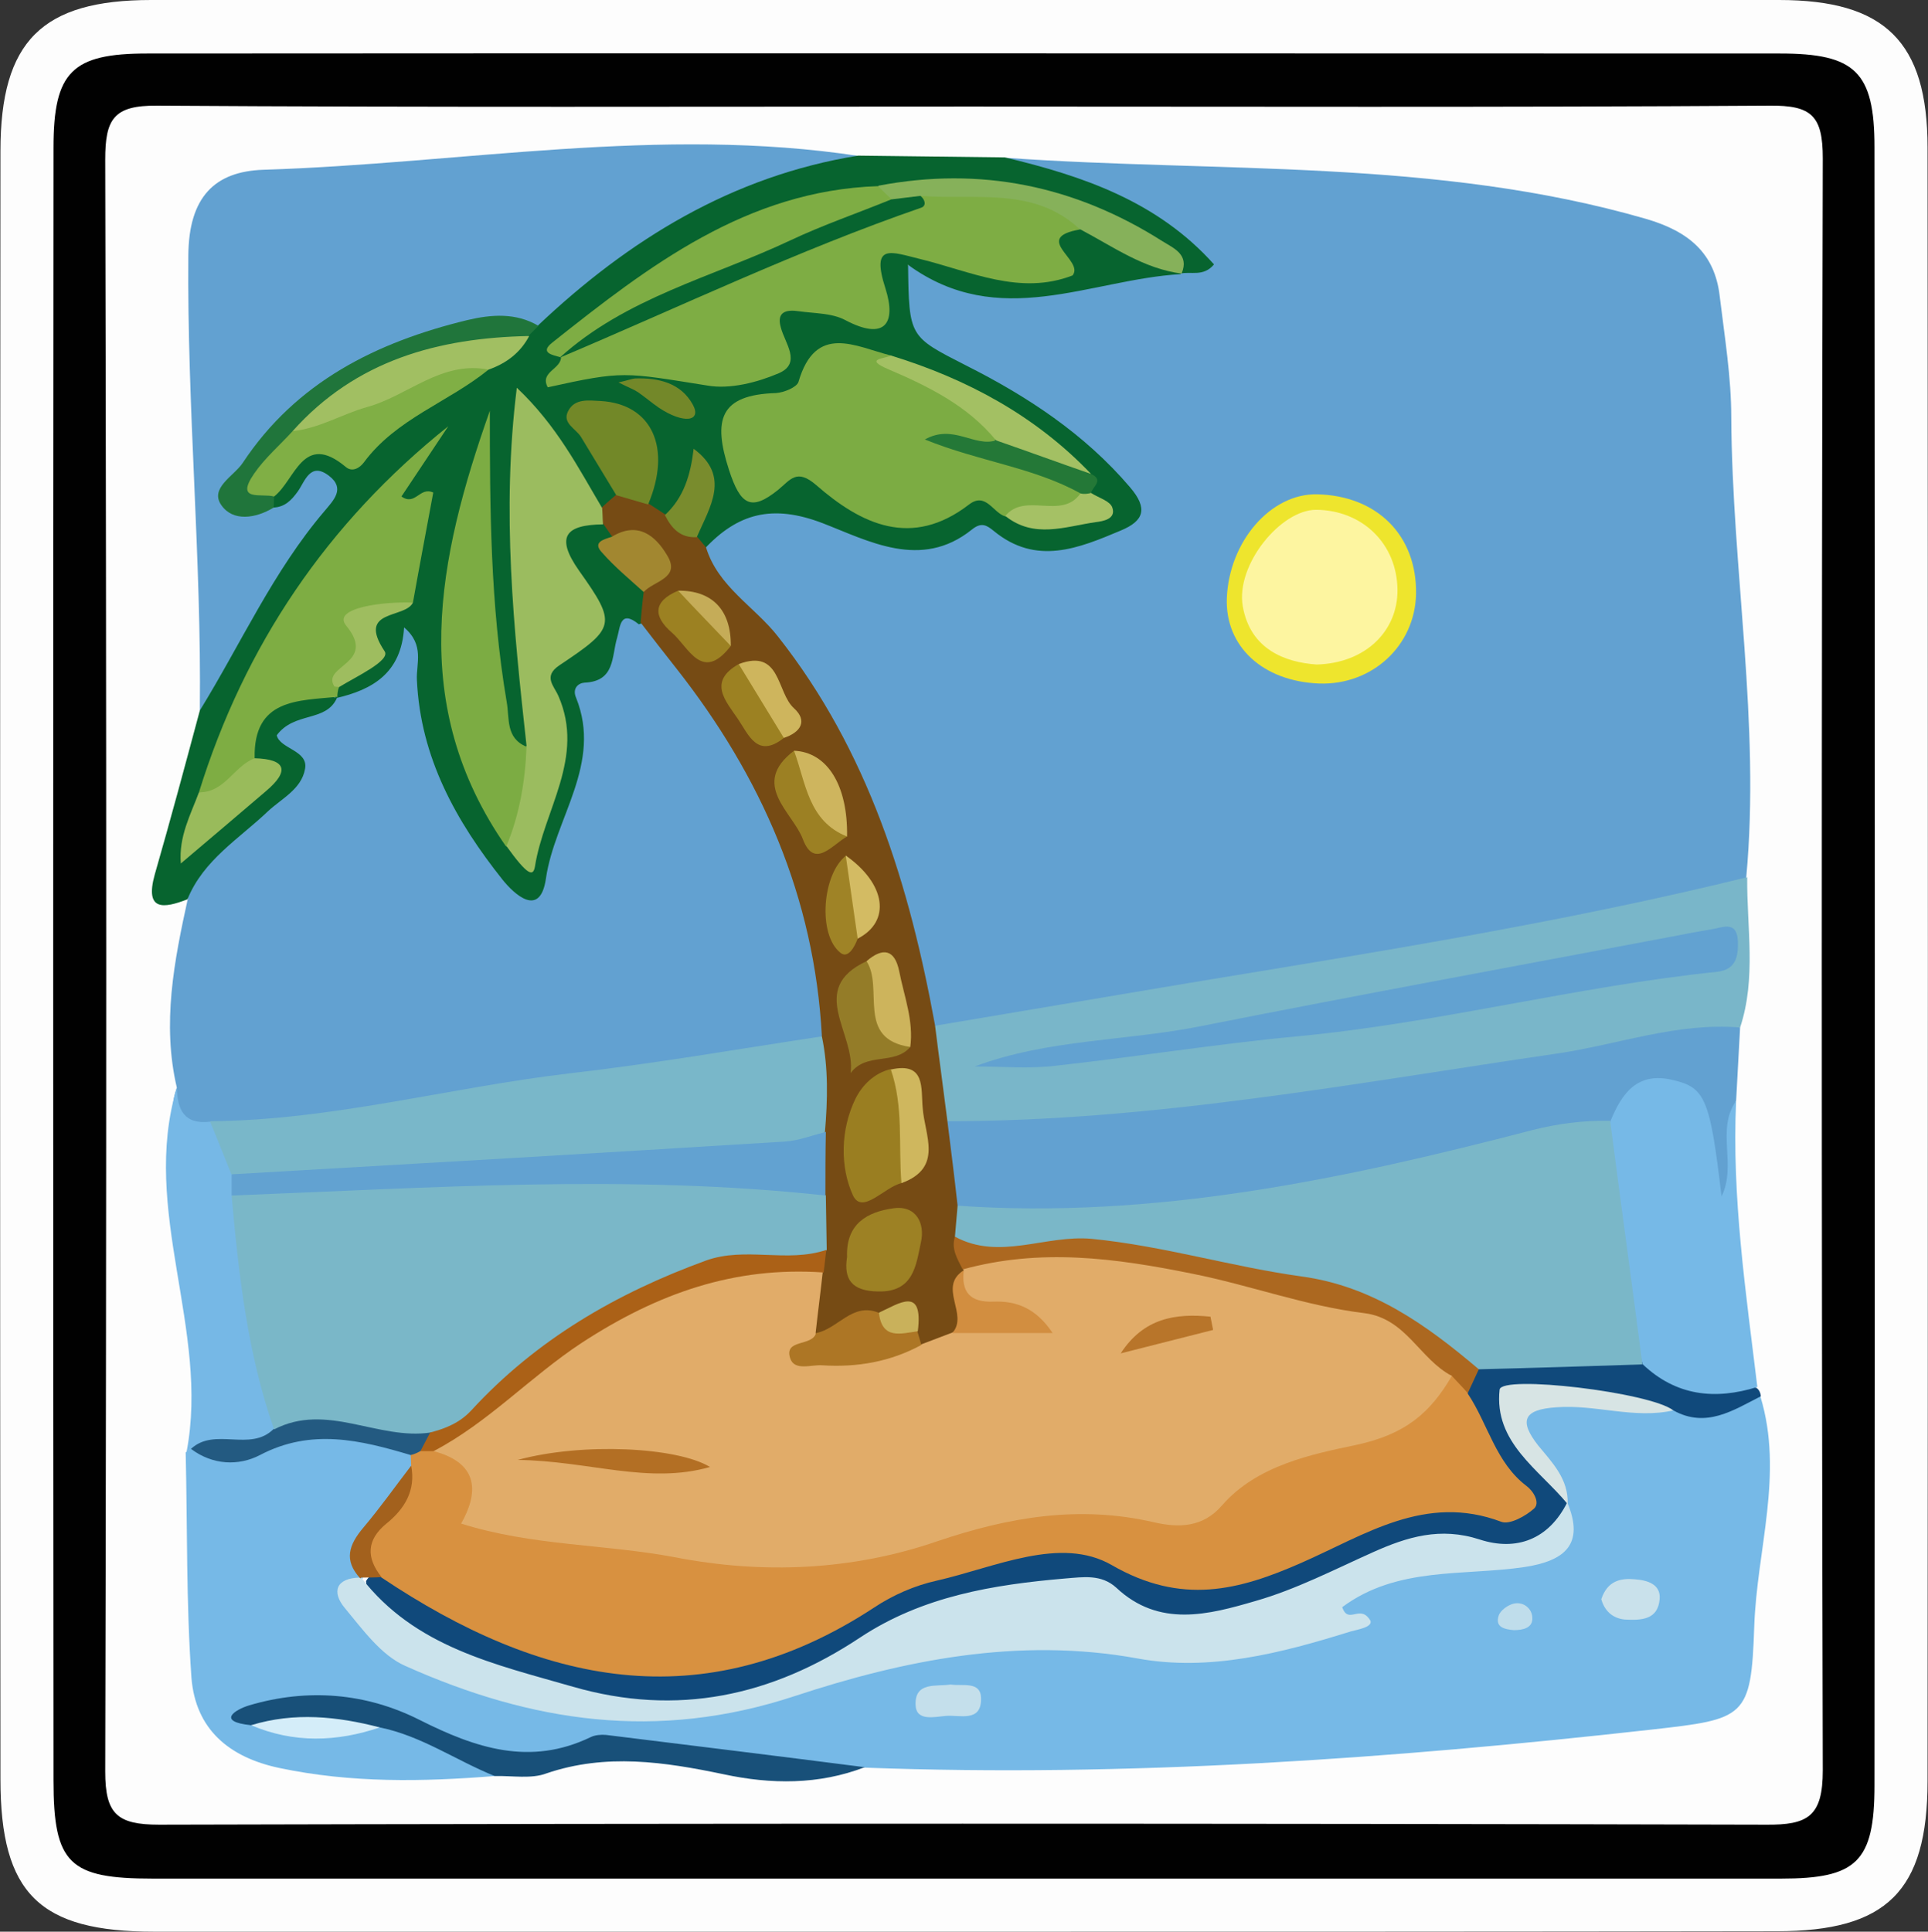 <?xml version="1.0" encoding="utf-8"?>
<!-- Generator: Adobe Illustrator 23.0.2, SVG Export Plug-In . SVG Version: 6.00 Build 0)  -->
<svg version="1.1" id="Camada_1" xmlns="http://www.w3.org/2000/svg" xmlns:xlink="http://www.w3.org/1999/xlink" x="0px" y="0px"
	 viewBox="0 0 43.61 43.69" style="enable-background:new 0 0 43.61 43.69;" xml:space="preserve">
<rect x="0" y="0" width="43.61" height="43.69" fill="#333333" stroke="none"/>
<style type="text/css">
	.st0{fill:#FDFDFD;}
	.st1{fill:#010101;}
	.st2{fill:#62A1D1;}
	.st3{fill:#76B9E7;}
	.st4{fill:#07642F;}
	.st5{fill:#79B6C9;}
	.st6{fill:#10497B;}
	.st7{fill:#76B8E6;}
	.st8{fill:#185079;}
	.st9{fill:#764B14;}
	.st10{fill:#EEE52D;}
	.st11{fill:#86B15A;}
	.st12{fill:#D89140;}
	.st13{fill:#CBE3EC;}
	.st14{fill:#D7E4E4;}
	.st15{fill:#235A81;}
	.st16{fill:#D4EDF9;}
	.st17{fill:#C9E1EB;}
	.st18{fill:#C4DFEB;}
	.st19{fill:#A3611D;}
	.st20{fill:#BFDDEB;}
	.st21{fill:#79B7C9;}
	.st22{fill:#20753B;}
	.st23{fill:#7EAD44;}
	.st24{fill:#7CAC43;}
	.st25{fill:#9BBC5F;}
	.st26{fill:#7EAD43;}
	.st27{fill:#80AF45;}
	.st28{fill:#A1BF62;}
	.st29{fill:#728828;}
	.st30{fill:#A3C063;}
	.st31{fill:#99BB5B;}
	.st32{fill:#247837;}
	.st33{fill:#9EBD5F;}
	.st34{fill:#A28730;}
	.st35{fill:#798C2D;}
	.st36{fill:#A5C165;}
	.st37{fill:#738829;}
	.st38{fill:#62A2D1;}
	.st39{fill:#7AB7C8;}
	.st40{fill:#AC6820;}
	.st41{fill:#E1AC69;}
	.st42{fill:#AB6117;}
	.st43{fill:#9A7E21;}
	.st44{fill:#9D8124;}
	.st45{fill:#AD7625;}
	.st46{fill:#947C28;}
	.st47{fill:#D28E40;}
	.st48{fill:#CDB45C;}
	.st49{fill:#CFB75E;}
	.st50{fill:#9C8122;}
	.st51{fill:#9C8023;}
	.st52{fill:#CEB55E;}
	.st53{fill:#9F8326;}
	.st54{fill:#CEB55D;}
	.st55{fill:#D3BB63;}
	.st56{fill:#C5AC58;}
	.st57{fill:#C9B15B;}
	.st58{fill:#FDF5A0;}
	.st59{fill:#B36F24;}
	.st60{fill:#B8752A;}
</style>
<g>
	<path class="st0" d="M21.84,43.69c-6.12,0-12.23,0-18.35,0c-2.59,0-3.48-0.85-3.48-3.45C0,27.97,0,15.7,0.01,3.42
		c0-2.49,0.94-3.42,3.41-3.42C15.69,0,27.97,0,40.24,0c2.39,0,3.36,0.94,3.36,3.34c0.01,12.31,0.01,24.63,0,36.94
		c0,2.5-0.93,3.4-3.41,3.4C34.08,43.69,27.96,43.69,21.84,43.69z"/>
	<path class="st1" d="M21.81,42.49c-6.12,0-12.23,0-18.35,0c-1.89,0-2.25-0.33-2.25-2.22C1.2,27.96,1.2,15.65,1.21,3.34
		c0-1.72,0.42-2.13,2.12-2.13c12.31-0.01,24.62,0,36.93,0c1.7,0,2.14,0.41,2.14,2.12c0.01,12.35,0.01,24.7,0,37.05
		c0,1.74-0.41,2.11-2.12,2.11C34.12,42.49,27.97,42.49,21.81,42.49z"/>
	<path class="st0" d="M21.92,2.41c6.04,0,12.07,0.02,18.11-0.02c0.95-0.01,1.2,0.23,1.2,1.19c-0.03,12.15-0.03,24.3,0,36.46
		c0,1.04-0.33,1.24-1.29,1.23c-12.11-0.03-24.22-0.03-36.34,0c-0.95,0-1.22-0.24-1.22-1.2c0.03-12.15,0.03-24.3,0-36.46
		c0-0.92,0.19-1.23,1.18-1.22C9.68,2.43,15.8,2.41,21.92,2.41z"/>
	<path class="st2" d="M22.76,3.57c4.83,0.34,9.73,0.01,14.47,1.38c0.96,0.28,1.56,0.77,1.67,1.76c0.11,0.91,0.26,1.82,0.26,2.73
		c0.02,3.47,0.66,6.92,0.34,10.39c-0.15,0.38-0.48,0.51-0.84,0.58c-5.63,1.16-11.28,2.19-16.98,2.91c-0.16,0.02-0.32,0-0.48-0.02
		c-0.55-0.28-0.52-0.86-0.63-1.33c-0.69-3.19-1.88-6.13-4.24-8.48c-0.28-0.28-0.53-0.6-0.51-1.03c0.58-1.13,1.68-1.45,2.83-0.98
		c1.01,0.42,2.07,0.91,3.19,0.26c0.27-0.16,0.54-0.07,0.79,0.06c0.18,0.09,0.34,0.22,0.54,0.24c0.76,0.08,1.69,0.2,2.06-0.53
		c0.28-0.55-0.56-0.96-0.98-1.33c-0.86-0.77-1.86-1.37-2.91-1.86c-0.25-0.12-0.53-0.19-0.75-0.37c-0.56-0.47-0.45-1.13-0.27-1.66
		c0.19-0.54,0.75-0.32,1.15-0.18c1.17,0.41,2.28,0.53,3.41-0.15c0.46-0.28,0.99,0.27,1.5,0.04c0.09-0.03,0.18-0.06,0.27-0.1
		c-0.66-1.17-1.91-1.34-2.98-1.79C23.36,3.97,22.85,4.14,22.76,3.57z"/>
	<path class="st3" d="M11.19,40.17c-1.63,0.13-3.24,0.16-4.86-0.18c-1.15-0.24-1.91-0.88-2-2.05c-0.12-1.69-0.09-3.39-0.13-5.09
		c0.05-0.04,0.1-0.08,0.15-0.12c0.71-0.01,1.4-0.09,2.09-0.33c0.93-0.33,1.88-0.13,2.78,0.26c0.16,0.12,0.23,0.28,0.23,0.47
		c-0.07,0.59-0.48,0.98-0.84,1.38c-0.34,0.38-0.35,0.86-0.43,1.32c0.03,1.02,0.81,1.41,1.55,1.75c2.68,1.21,5.36,1.36,8.26,0.46
		c2.48-0.77,5.1-1.34,7.78-0.83c1.37,0.26,2.7-0.15,4.03-0.37c0.14-0.02,0.37,0.03,0.4-0.16c0.18-1.26,1.22-1.17,2.07-1.3
		c0.71-0.11,1.42-0.26,2.14-0.27c0.6-0.01,0.87-0.31,0.82-0.91c-0.04-0.11-0.08-0.23-0.11-0.34c-0.05-0.11-0.11-0.21-0.15-0.32
		c-0.22-0.52-0.92-0.94-0.55-1.57c0.41-0.7,1.2-0.38,1.84-0.43c0.51-0.04,1,0.2,1.52,0.14c0.69,0.25,1.35-0.25,2.04-0.09
		c0.53,1.74-0.08,3.46-0.14,5.19c-0.07,2.08-0.2,2.1-2.33,2.34c-5.91,0.66-11.84,1.08-17.79,0.86c-1.57,0.03-3.14,0.08-4.68-0.41
		c-0.58-0.18-1.27-0.15-1.88,0.12c-1.09,0.48-2.06,0.17-3.06-0.32c-1.17-0.58-2.39-1.03-3.7-0.47c0.78,0.15,1.55,0.08,2.32-0.02
		C9.53,39.14,10.47,39.43,11.19,40.17z"/>
	<path class="st2" d="M4,24.6c-0.34-1.45-0.06-2.87,0.25-4.28c-0.11-1.03,0.73-1.39,1.33-1.93c0.47-0.43,1.06-0.67,0.67-1.61
		c-0.34-0.83,0.78-0.76,1.21-1.14c0.1-0.06,0.2-0.11,0.3-0.16c0.43-0.21,0.85-0.43,1.03-0.94c0.07-0.22,0.17-0.49,0.47-0.45
		c0.32,0.04,0.45,0.3,0.52,0.58c0.08,0.31,0.07,0.63,0.08,0.95c0.01,1.48,0.75,2.67,1.57,3.81c0.38,0.54,0.73,0.44,0.85-0.2
		c0.2-1.13,0.72-2.17,0.62-3.39c-0.06-0.75,0.77-1.23,1.12-1.88c0.16-0.3,0.5-0.12,0.74,0.05c2.18,2.45,3.72,5.2,4.07,8.53
		c0.04,0.4,0.13,0.79-0.21,1.11c-0.73,0.54-1.61,0.36-2.43,0.5c-3.11,0.5-6.23,0.95-9.34,1.45c-0.71,0.11-1.43,0.15-2.15,0.1
		C4.05,25.58,3.76,25.26,4,24.6z"/>
	<path class="st2" d="M4.52,16.07c0.04-3.43-0.29-6.85-0.26-10.29c0.01-1.33,0.6-1.9,1.69-1.94c4.49-0.14,8.98-1,13.49-0.31
		c-0.03,0.43-0.38,0.48-0.68,0.52c-2.33,0.32-4.18,1.55-5.86,3.11c-0.17,0.16-0.37,0.29-0.61,0.35c-2.77-0.17-4.91,0.98-6.57,3.13
		c-0.13,0.17-0.4,0.38-0.23,0.61c0.17,0.23,0.43,0.04,0.65-0.06c0.49-0.2,0.8-1.17,1.45-0.55c0.63,0.61-0.06,1.15-0.41,1.63
		c-0.68,0.92-1.27,1.9-1.82,2.9C5.16,15.53,5.07,16.02,4.52,16.07z"/>
	<path class="st4" d="M4.52,16.07c0.93-1.51,1.66-3.15,2.82-4.51c0.2-0.24,0.48-0.51,0.1-0.8c-0.42-0.32-0.54,0.12-0.7,0.35
		c-0.15,0.21-0.3,0.36-0.56,0.37c-0.07-0.09-0.11-0.2-0.1-0.31c0.26-0.75,0.68-1.25,1.57-1.06c0.3,0.06,0.56-0.02,0.75-0.24
		c0.67-0.76,1.63-1.09,2.43-1.66c0.32-0.19,0.62-0.41,0.9-0.65c0.13-0.1,0.3-0.11,0.43-0.19c2.06-1.95,4.4-3.39,7.25-3.85
		c1.11,0.01,2.21,0.03,3.32,0.04c1.76,0.42,3.45,0.99,4.73,2.42c-0.24,0.29-0.53,0.15-0.77,0.21c-0.43-0.76-1.27-0.9-1.95-1.16
		c-1.51-0.57-3.1-0.96-4.75-0.53c-2.9,0.09-5.1,1.69-7.25,3.41c-0.05,0.04-0.04,0.15-0.02,0.23c1.2-0.01,2.39-0.19,3.59,0.18
		c0.49,0.15,1.12,0.01,1.09-0.86c-0.03-0.81,0.61-0.71,1.12-0.62c0.65,0.11,1.26,0.35,1.17-0.76c-0.05-0.6,0.5-0.62,0.97-0.54
		c0.63,0.1,1.23,0.36,1.85,0.48c0.62,0.11,1.31,0.34,1.36-0.71c0.01-0.21,0.27-0.26,0.48-0.29c0.84,0.3,1.7,0.54,2.36,1.18
		c-2.06,0.12-4.11,1.29-6.17-0.21c0.02,1.64,0.03,1.62,1.3,2.27c1.39,0.7,2.69,1.55,3.72,2.76c0.41,0.48,0.32,0.76-0.21,0.98
		c-0.95,0.4-1.91,0.8-2.87,0.01c-0.16-0.13-0.28-0.21-0.5-0.03c-1.15,0.92-2.34,0.25-3.38-0.15c-1.13-0.43-1.91-0.22-2.66,0.58
		c-0.21,0-0.28-0.15-0.31-0.32c0-0.43,0.15-0.83,0.21-1.31c-0.21,0.42-0.34,0.83-0.78,1c-0.26,0.03-0.43-0.09-0.57-0.29
		c0.18-1.58,0.08-1.76-1.13-1.98c0.03,0.67,0.77,1.12,0.57,1.84c-0.1,0.17-0.25,0.23-0.44,0.21c-0.68-0.41-0.85-1.24-1.65-1.89
		c-0.13,1.3-0.09,2.44,0.01,3.6c0.11,1.25,0.44,2.5,0.05,3.76c-0.46,0.01-0.64-0.3-0.71-0.66c-0.36-2.03-0.53-4.08-0.39-5.58
		c-0.88,3.62-0.76,5.21,0.75,8.04c0.23,0.3,0.39,0.18,0.47-0.11c0.26-0.92,0.63-1.83,0.35-2.81c-0.12-0.4-0.19-0.8,0.27-1.04
		c0.87-0.46,0.61-1.05,0.25-1.71c-0.54-0.99-0.43-1.17,0.66-1.4c0.17,0.06,0.3,0.16,0.34,0.34c0.35,0.18-0.73,0.11-0.06,0.4
		c0.43,0.19,0.75,0.56,0.9,1.03c0.01,0.25,0.04,0.5-0.28,0.59c-0.43-0.35-0.42,0.07-0.49,0.3c-0.13,0.43-0.04,0.99-0.74,1.02
		c-0.14,0.01-0.28,0.13-0.19,0.34c0.6,1.49-0.48,2.72-0.68,4.08c-0.13,0.93-0.73,0.35-0.98,0.04c-1.05-1.32-1.86-2.76-1.94-4.52
		c-0.02-0.37,0.18-0.79-0.29-1.19c-0.06,1.03-0.71,1.41-1.54,1.6c-0.08-0.09-0.1-0.19-0.07-0.3c0.81-0.49,0.6-1.72,1.54-2.11
		c0.12-0.67,0.44-1.32-0.04-2.01c-0.33-0.46,0.25-0.75,0.35-1.03c-2,2.18-3.66,4.69-4.65,7.6c-0.07,0.27-0.16,0.53-0.26,0.8
		c1.24-0.89,1.24-0.89,1.04-1.54c-0.03-1.24,0.85-1.83,2.11-1.41c-0.25,0.55-0.96,0.3-1.36,0.84c0.07,0.31,0.72,0.34,0.64,0.76
		c-0.08,0.46-0.53,0.67-0.84,0.96c-0.65,0.62-1.46,1.1-1.82,1.99c-0.54,0.21-0.97,0.27-0.74-0.56C3.86,18.53,4.19,17.3,4.52,16.07z"
		/>
	<path class="st5" d="M21.15,23.2c1.9-0.32,3.8-0.64,5.7-0.96c4.24-0.7,8.49-1.37,12.67-2.4c-0.01,1.14,0.21,2.28-0.16,3.4
		c-0.8,0.41-1.67,0.54-2.54,0.68c-4.18,0.68-8.37,1.37-12.59,1.72c-0.98,0.08-1.99,0.26-2.95-0.22
		C20.95,24.71,20.71,23.97,21.15,23.2z"/>
	<path class="st2" d="M21.43,25.36c4.65,0,9.2-0.86,13.78-1.53c1.38-0.2,2.72-0.71,4.15-0.59c-0.03,0.55-0.06,1.1-0.09,1.65
		c-0.22,0.76,0.06,1.57-0.17,2.36c-0.52-0.01-0.5-0.42-0.56-0.74c-0.37-2.01-0.62-2.12-2.23-0.95c-3.18,0.69-6.31,1.65-9.57,1.95
		c-1.73,0.16-3.48,0.36-5.19-0.14C21.13,26.73,21.04,26.06,21.43,25.36z"/>
	<path class="st6" d="M39.83,31.58c-0.63,0.32-1.24,0.73-1.98,0.32c-0.93-0.4-1.91-0.29-2.89-0.3c-0.81-0.01-0.89,0.46-0.5,0.97
		c0.35,0.47,0.7,0.94,1,1.44L35.45,34c0.12,0.96-0.68,1.23-1.23,1.13c-1.88-0.34-3.41,0.53-5.04,1.16c-1.4,0.54-2.73,0.62-4.26-0.03
		c-1.63-0.7-3.37,0.07-4.92,0.87c-1.39,0.71-2.8,1.43-4.37,1.56c-2.34,0.19-4.5-0.47-6.49-1.7c-0.43-0.27-0.83-0.65-0.86-1.23
		c0.07-0.12,0.17-0.19,0.3-0.2c0.47,0.01,0.81,0.31,1.19,0.53c2.11,1.25,4.4,1.65,6.81,1.39c0.9-0.1,1.66-0.58,2.4-1.05
		c1.57-1.01,3.34-1.29,5.13-1.51c0.53-0.06,1.03,0.07,1.51,0.32c1,0.51,2.02,0.46,3.02,0.08c1.73-0.65,3.33-1.77,5.46-1.24
		c-0.35-1.01-0.95-1.67-1.01-2.53c0.02-0.38,0.18-0.66,0.52-0.83c1.09-0.3,2.21-0.16,3.31-0.12c0.89,0.42,1.86,0.58,2.81,0.79
		C39.8,31.44,39.82,31.51,39.83,31.58z"/>
	<path class="st3" d="M39.75,31.37c-0.96,0.3-1.84,0.2-2.59-0.51c-0.62-1.79-1.09-3.59-0.73-5.51c0.26-0.63,0.61-1.12,1.42-0.92
		c0.72,0.17,0.83,0.42,1.09,2.63c0.35-0.71-0.13-1.51,0.33-2.16C39.17,27.08,39.49,29.22,39.75,31.37z"/>
	<path class="st7" d="M4,24.6c0.01,0.49,0.16,0.84,0.75,0.77c0.5,0.26,0.61,0.75,0.73,1.23c0.04,0.19,0.06,0.38,0.07,0.57
		c0.12,1.75,0.63,3.43,0.78,5.17C5.8,33.12,5,32.68,4.32,32.77c-0.04,0.02-0.07,0.05-0.1,0.07C4.75,30.08,3.17,27.37,4,24.6z"/>
	<path class="st8" d="M11.19,40.17c-0.87-0.35-1.66-0.91-2.6-1.1c-0.97-0.03-1.94-0.02-2.91-0.05c-0.79-0.08-0.37-0.35-0.04-0.45
		c1.32-0.39,2.64-0.28,3.85,0.33c1.27,0.64,2.5,1.05,3.87,0.39c0.1-0.05,0.24-0.06,0.35-0.05c1.95,0.24,3.9,0.48,5.85,0.73
		c-1.04,0.4-2.12,0.39-3.19,0.16c-1.34-0.28-2.66-0.48-4.01-0.02C12.02,40.24,11.59,40.16,11.19,40.17z"/>
	<path class="st9" d="M21.43,25.36c0.08,0.64,0.16,1.27,0.23,1.91c0.1,0.18,0.14,0.37,0.16,0.58c0.02,0.25,0.07,0.5,0.09,0.75
		c0,0.11-0.01,0.21-0.02,0.31c-0.1,0.46,0.15,0.99-0.27,1.38c-0.22,0.2-0.47,0.31-0.77,0.19c-0.09-0.07-0.16-0.15-0.21-0.24
		c-0.14-0.5-0.5-0.4-0.85-0.3c-0.49,0-0.9,0.56-1.44,0.21c-0.27-0.48-0.02-0.96-0.01-1.44c0-0.19,0.01-0.38,0.01-0.57
		c-0.01-0.39,0-0.79-0.01-1.18c-0.03-0.48,0-0.96-0.01-1.44c0-0.71-0.13-1.43,0.26-2.09c-0.17-3.14-1.37-5.87-3.29-8.31
		c-0.27-0.34-0.54-0.69-0.81-1.04c0.02-0.23,0.04-0.46,0.07-0.69c0.4-0.78-0.14-1.03-0.72-1.26c-0.07-0.1-0.13-0.19-0.2-0.29
		c-0.15-0.12-0.14-0.24-0.02-0.37c0.11-0.1,0.22-0.2,0.33-0.29c0.33-0.22,0.52,0,0.72,0.21c0.12,0.08,0.25,0.16,0.37,0.24
		c0.32,0.05,0.55,0.24,0.72,0.5c0.07,0.08,0.14,0.17,0.21,0.25c0.27,0.89,1.1,1.34,1.63,2.02c2.04,2.59,2.97,5.61,3.55,8.79
		C21.24,23.92,21.34,24.64,21.43,25.36z"/>
	<path class="st10" d="M27.75,13.53c0.05-1.28,0.99-2.37,2.04-2.35c1.36,0.03,2.26,0.93,2.24,2.25c-0.02,1.17-0.99,2.07-2.19,2.03
		C28.56,15.41,27.71,14.62,27.75,13.53z"/>
	<path class="st11" d="M26.74,6.19c-0.87-0.11-1.56-0.61-2.3-1c-1.18-0.38-2.4-0.47-3.62-0.48c-0.25,0.02-0.49,0.02-0.73-0.07
		c-0.17-0.1-0.31-0.21-0.22-0.44c2.31-0.44,4.45,0,6.43,1.26c0.26,0.16,0.6,0.3,0.43,0.72C26.72,6.2,26.74,6.19,26.74,6.19z"/>
	<path class="st12" d="M33.2,31.52c0.46,0.69,0.63,1.56,1.33,2.09c0.16,0.12,0.31,0.38,0.17,0.51c-0.19,0.17-0.55,0.37-0.74,0.3
		c-1.72-0.65-3.09,0.3-4.53,0.93c-1.41,0.62-2.7,0.96-4.28,0.05c-1.16-0.67-2.64,0.05-3.96,0.35c-0.5,0.11-1,0.33-1.42,0.61
		c-3.89,2.55-7.56,1.72-11.14-0.68c-0.65-0.36-0.51-0.82-0.1-1.24c0.36-0.37,0.69-0.75,0.77-1.28c0-0.08-0.01-0.17-0.01-0.25
		c0.03-0.14,0.11-0.22,0.24-0.26c0.12-0.03,0.25-0.03,0.37-0.01c0.52,0.12,1.08,0.27,1.03,0.95c-0.05,0.62,0.29,0.74,0.77,0.81
		c3.43,0.48,6.84,1.23,10.27-0.12c1.23-0.49,2.59-0.48,3.91-0.24c0.58,0.11,1.11,0.1,1.58-0.3c0.87-0.76,2-1.03,3.03-1.36
		c0.85-0.26,1.52-0.61,2.1-1.24C33.02,30.93,33.17,31.14,33.2,31.52z"/>
	<path class="st13" d="M8.17,35.68c1.21,1.57,3.02,1.96,4.79,2.47c2.36,0.68,4.5,0.21,6.49-1.11c1.42-0.94,3.02-1.2,4.66-1.34
		c0.39-0.03,0.8-0.1,1.14,0.21c0.97,0.91,2.09,0.61,3.15,0.3c0.91-0.26,1.78-0.71,2.65-1.1c0.78-0.35,1.53-0.58,2.42-0.29
		c0.83,0.27,1.56,0,1.98-0.84c0.4,0.95-0.06,1.32-0.95,1.46c-1.39,0.21-2.89-0.02-4.14,0.91c0.14,0.41,0.41-0.09,0.64,0.31
		c0.04,0.14-0.26,0.19-0.45,0.24c-1.57,0.49-3.19,0.91-4.82,0.61c-2.69-0.49-5.29,0.04-7.75,0.85c-3.12,1.03-5.97,0.59-8.81-0.68
		c-0.55-0.24-0.97-0.83-1.37-1.31c-0.3-0.36-0.21-0.68,0.35-0.69L8.17,35.68z"/>
	<path class="st14" d="M35.46,34.02c-0.65-0.79-1.67-1.39-1.54-2.59c0.04-0.34,3.41,0.06,3.93,0.47c-0.89,0.2-1.76-0.14-2.65-0.07
		c-0.75,0.05-0.84,0.31-0.41,0.86C35.11,33.08,35.48,33.45,35.46,34.02z"/>
	<path class="st15" d="M9.51,32.82c-0.07,0.04-0.14,0.07-0.22,0.09c-1.14-0.34-2.25-0.61-3.41,0c-0.48,0.25-1.07,0.23-1.56-0.14
		c0.54-0.5,1.34,0.08,1.87-0.45c0.34-0.48,0.85-0.6,1.36-0.5c0.73,0.14,1.47,0.17,2.18,0.41C10,32.55,9.7,32.67,9.51,32.82z"/>
	<path class="st16" d="M5.68,39.02c0.98-0.3,1.95-0.2,2.91,0.05C7.62,39.4,6.64,39.43,5.68,39.02z"/>
	<path class="st17" d="M36.22,36.17c0.14-0.42,0.44-0.48,0.76-0.45c0.28,0.02,0.59,0.11,0.56,0.45c-0.04,0.47-0.42,0.48-0.79,0.46
		C36.46,36.6,36.29,36.42,36.22,36.17z"/>
	<path class="st18" d="M21.5,38.1c0.27,0.04,0.68-0.08,0.69,0.3c0.02,0.57-0.49,0.38-0.8,0.41c-0.25,0.02-0.67,0.13-0.68-0.25
		C20.69,38.03,21.18,38.15,21.5,38.1z"/>
	<path class="st19" d="M8.17,35.68c0,0-0.02,0.02-0.02,0.02c-0.38-0.41-0.26-0.76,0.07-1.15c0.38-0.45,0.72-0.93,1.08-1.4
		c0.11,0.56-0.15,0.98-0.56,1.31c-0.45,0.37-0.46,0.77-0.11,1.21C8.48,35.68,8.33,35.68,8.17,35.68z"/>
	<path class="st20" d="M34.24,36.87c-0.2-0.02-0.43-0.06-0.34-0.33c0.04-0.12,0.21-0.24,0.34-0.27c0.22-0.05,0.41,0.11,0.42,0.31
		C34.68,36.82,34.45,36.87,34.24,36.87z"/>
	<path class="st21" d="M18.59,23.44c0.15,0.72,0.13,1.44,0.07,2.16c-0.33,0.4-0.76,0.57-1.26,0.58c-2.66,0.04-5.31,0.42-7.97,0.46
		c-0.96,0.01-1.88,0.34-2.85,0.25c-0.47-0.04-0.96,0.02-1.35-0.34c-0.16-0.4-0.32-0.8-0.48-1.19c2.75-0.02,5.4-0.76,8.11-1.08
		C14.78,24.06,16.68,23.73,18.59,23.44z"/>
	<path class="st22" d="M6.2,11.23c0,0.08-0.01,0.17-0.01,0.25c-0.41,0.25-0.92,0.32-1.18-0.05c-0.28-0.39,0.28-0.66,0.48-0.96
		c1.21-1.83,3.02-2.73,5.08-3.23c0.55-0.13,1.1-0.17,1.61,0.13c-0.07,0.07-0.15,0.15-0.22,0.22C11.34,8,10.59,7.96,9.92,8.18
		C8.81,8.52,7.74,8.94,6.92,9.82c-0.45,0.36-0.76,0.86-1.21,1.21C5.88,11.04,6.09,11.03,6.2,11.23z"/>
	<path class="st23" d="M20.83,4.43c1.23,0.1,2.56-0.22,3.6,0.76c-1.11,0.19,0.11,0.7-0.17,1.04c-1.19,0.46-2.3-0.09-3.44-0.37
		c-0.66-0.16-1.13-0.38-0.79,0.67c0.25,0.79-0.02,1.18-0.91,0.71c-0.3-0.16-0.69-0.15-1.05-0.2c-0.27-0.04-0.51,0-0.41,0.36
		c0.09,0.36,0.48,0.81-0.04,1.04c-0.49,0.21-1.11,0.37-1.62,0.28c-1.89-0.3-1.89-0.34-3.61,0.04c-0.19-0.35,0.31-0.41,0.3-0.69
		c0.03-0.05,0.06-0.1,0.09-0.15c2.38-1.44,4.95-2.44,7.61-3.23C20.55,4.65,20.79,4.69,20.83,4.43z"/>
	<path class="st24" d="M22.74,11.68c-0.28-0.08-0.44-0.56-0.82-0.27c-1.3,1-2.44,0.45-3.46-0.44c-0.44-0.38-0.58-0.12-0.86,0.11
		c-0.61,0.49-0.85,0.35-1.11-0.45c-0.37-1.14-0.21-1.7,1.06-1.74c0.18-0.01,0.47-0.13,0.51-0.25c0.39-1.34,1.29-0.8,2.09-0.6
		c0.52,0.49,1.27,0.6,1.81,1.05c0.31,0.25,0.77,0.44,0.5,0.99c-0.28,0.09-0.54,0.04-0.61,0.01c0.46,0.16,1.18,0.12,1.81,0.42
		c0.37,0.17,0.89,0.21,0.86,0.81C24.03,11.95,23.34,11.57,22.74,11.68z"/>
	<path class="st25" d="M13.62,11.49c0.01,0.12,0.01,0.25,0.02,0.37c-0.84,0.01-1.09,0.27-0.54,1.05c0.86,1.21,0.82,1.29-0.45,2.14
		c-0.37,0.25-0.12,0.46-0.02,0.69c0.61,1.39-0.33,2.58-0.53,3.86c-0.04,0.23-0.16,0.21-0.65-0.47c-0.08-0.8-0.1-1.59,0.46-2.26
		c-0.29-2.64-0.57-5.29-0.22-8.1C12.6,9.63,13.08,10.58,13.62,11.49z"/>
	<path class="st26" d="M7.67,15.54c-0.03,0.07-0.04,0.15-0.04,0.23c0,0,0.01-0.01,0.01-0.01c-0.9,0.09-1.91,0.04-1.88,1.39
		c-0.23,0.57-0.5,1.06-1.26,0.77c1.03-3.32,2.9-6.09,5.64-8.28c-0.35,0.53-0.71,1.06-1.06,1.59C9.4,11.45,9.49,11,9.8,11.14
		c-0.15,0.81-0.31,1.65-0.46,2.49c-0.48,0.2-1.5-0.15-0.98,1.05C8.56,15.17,7.6,15.01,7.67,15.54z"/>
	<path class="st24" d="M11.91,16.89c-0.03,0.78-0.16,1.54-0.46,2.26c-2.24-3.21-1.55-6.52-0.37-9.86c0,2.2,0.01,4.4,0.38,6.58
		C11.53,16.25,11.43,16.69,11.91,16.89z"/>
	<path class="st23" d="M19.86,4.21c0.1,0.1,0.2,0.2,0.31,0.3c-0.5,0.7-1.35,0.7-2.04,1c-1.84,0.81-3.74,1.51-5.46,2.58
		c0,0,0.01-0.01,0.01-0.01c-0.18-0.05-0.48-0.1-0.19-0.33C14.68,6.01,16.89,4.31,19.86,4.21z"/>
	<path class="st27" d="M6.2,11.23c-0.27-0.08-0.9,0.13-0.45-0.52c0.24-0.35,0.58-0.64,0.87-0.96c0.97-0.64,2.05-1.04,3.12-1.49
		c0.44-0.18,0.91-0.36,1.31,0.1c-0.91,0.74-2.09,1.11-2.82,2.1c-0.09,0.12-0.26,0.23-0.41,0.1C6.85,9.75,6.68,10.86,6.2,11.23z"/>
	<path class="st28" d="M11.05,8.36c-1.07-0.21-1.83,0.6-2.76,0.85C7.73,9.37,7.22,9.69,6.62,9.75c1.43-1.6,3.29-2.11,5.35-2.15
		C11.77,7.98,11.45,8.22,11.05,8.36z"/>
	<path class="st29" d="M14.66,11.41c-0.24-0.07-0.48-0.14-0.72-0.21c-0.27-0.44-0.53-0.88-0.8-1.32c-0.12-0.19-0.43-0.31-0.29-0.58
		c0.15-0.3,0.48-0.24,0.74-0.23C14.75,9.14,15.2,10.13,14.66,11.41z"/>
	<path class="st30" d="M22.53,9.96C21.88,9.17,21,8.74,20.09,8.35c-0.56-0.24-0.08-0.23,0.06-0.31c1.72,0.53,3.27,1.36,4.53,2.68
		C23.84,10.81,23.14,10.51,22.53,9.96z"/>
	<path class="st31" d="M4.5,17.92c0.58,0.01,0.79-0.59,1.26-0.77c0.72,0.02,0.79,0.29,0.26,0.74c-0.63,0.54-1.27,1.08-1.93,1.64
		C4.04,18.92,4.31,18.43,4.5,17.92z"/>
	<path class="st32" d="M22.53,9.96c0.72,0.25,1.43,0.51,2.15,0.76c0.3,0.14,0.03,0.29,0,0.43c-0.08,0.1-0.16,0.11-0.24,0.01
		c-1.06-0.59-2.29-0.72-3.52-1.22C21.56,9.58,22.04,10.12,22.53,9.96z"/>
	<path class="st33" d="M7.67,15.54c-0.04-0.01-0.1,0-0.11-0.02c-0.29-0.47,0.98-0.51,0.27-1.37c-0.34-0.41,0.89-0.55,1.51-0.52
		C9.16,14,8.06,13.77,8.7,14.73C8.84,14.94,8.06,15.3,7.67,15.54z"/>
	<path class="st34" d="M13.84,12.14c0.59-0.36,0.99-0.02,1.25,0.42c0.32,0.52-0.31,0.58-0.53,0.83c-0.32-0.29-0.66-0.57-0.94-0.89
		C13.39,12.26,13.66,12.2,13.84,12.14z"/>
	<path class="st35" d="M15.76,12.15c-0.37,0.02-0.57-0.2-0.72-0.5c0.43-0.4,0.58-0.91,0.65-1.5C16.53,10.77,16.06,11.46,15.76,12.15
		z"/>
	<path class="st36" d="M24.44,11.16c0.08,0.02,0.16,0.01,0.24-0.01c0.17,0.11,0.43,0.18,0.48,0.33c0.09,0.26-0.21,0.31-0.38,0.33
		c-0.69,0.1-1.39,0.38-2.04-0.14C23.19,11.12,24.01,11.77,24.44,11.16z"/>
	<path class="st37" d="M13.99,8.65c0.22-0.05,0.29-0.08,0.37-0.09c0.53-0.02,1.04,0.1,1.31,0.59c0.21,0.38-0.2,0.45-0.77,0.07
		c-0.16-0.11-0.31-0.24-0.47-0.35C14.34,8.81,14.23,8.77,13.99,8.65z"/>
	<path class="st38" d="M22.05,24.12c1.66-0.62,3.41-0.57,5.11-0.91c3.53-0.7,7.08-1.35,10.62-2.02c0.31-0.06,0.62-0.12,0.93-0.17
		c0.25-0.04,0.58-0.21,0.6,0.27c0.01,0.34-0.04,0.64-0.47,0.69c-3.19,0.33-6.3,1.16-9.5,1.46c-1.81,0.17-3.61,0.46-5.42,0.66
		C23.3,24.18,22.67,24.12,22.05,24.12z"/>
	<path class="st39" d="M21.6,27.97c0.02-0.23,0.04-0.46,0.06-0.7c4.45,0.31,8.74-0.6,13-1.71c0.59-0.15,1.16-0.22,1.76-0.21
		c0.24,1.84,0.49,3.67,0.73,5.51c-1.23,0.04-2.46,0.08-3.7,0.11c-0.38,0.05-0.76-0.03-0.99-0.29c-1.34-1.47-3.24-1.46-4.97-1.9
		c-1.67-0.43-3.34-0.6-5.05-0.31C22.07,28.53,21.73,28.39,21.6,27.97z"/>
	<path class="st40" d="M21.6,27.97c1.01,0.55,2.05-0.05,3.1,0.05c1.62,0.16,3.15,0.63,4.74,0.85c1.61,0.22,2.83,1.1,4.01,2.1
		c-0.08,0.18-0.17,0.36-0.25,0.54c-0.12-0.14-0.25-0.27-0.37-0.4c-1.06-0.12-1.71-1.02-2.77-1.29c-1.93-0.5-3.89-0.8-5.84-1.15
		c-0.84-0.15-1.63,0.5-2.45,0.03C21.66,28.48,21.51,28.25,21.6,27.97z"/>
	<path class="st39" d="M9.74,32.4c-1.19,0.18-2.35-0.69-3.54-0.07c-0.6-1.71-0.8-3.49-0.96-5.28c1.07-0.56,2.28-0.3,3.39-0.39
		c2.65-0.21,5.33-0.37,8-0.16c0.7,0.06,1.45,0.06,2.05,0.54c0.01,0.41,0.01,0.82,0.02,1.23c-0.3,0.29-0.63,0.46-1.06,0.45
		c-1.65-0.04-3.04,0.53-4.36,1.54c-0.87,0.67-1.88,1.16-2.66,1.97C10.38,32.46,10.07,32.59,9.74,32.4z"/>
	<path class="st38" d="M18.67,27.04c-4.48-0.49-8.96-0.17-13.43,0c0-0.16,0-0.32,0-0.48c4.17-0.24,8.34-0.48,12.51-0.74
		c0.31-0.02,0.62-0.14,0.93-0.22C18.67,26.08,18.67,26.56,18.67,27.04z"/>
	<path class="st41" d="M21.78,28.71c1.75-0.48,3.43-0.26,5.2,0.1c1.3,0.26,2.56,0.73,3.88,0.89c0.95,0.12,1.25,1.04,1.98,1.42
		c-0.49,0.84-1.05,1.32-2.16,1.56c-1,0.21-2.25,0.46-3.04,1.37c-0.43,0.5-0.98,0.51-1.54,0.38c-1.68-0.39-3.28-0.12-4.9,0.43
		c-1.92,0.66-3.94,0.75-5.94,0.36c-1.59-0.3-3.21-0.25-4.83-0.76c0.37-0.65,0.45-1.36-0.63-1.64c1.15-1.41,2.71-2.35,4.21-3.24
		c1.33-0.78,2.91-1.48,4.6-0.81c-0.05,0.46-0.11,0.91-0.16,1.37c0.03,0.55,0.42,0.43,0.76,0.41c0.54-0.03,1.06-0.3,1.62-0.14
		c0.24-0.09,0.47-0.18,0.71-0.27c0.38-0.25,0.81-0.32,1.34-0.27c-0.53-0.29-1.55-0.06-1.08-1.14L21.78,28.71z"/>
	<path class="st42" d="M18.63,28.78c-2.02-0.14-3.75,0.47-5.47,1.59c-1.17,0.77-2.11,1.8-3.35,2.45c-0.1,0-0.2,0-0.3,0
		c0.07-0.14,0.15-0.28,0.22-0.42c0.35-0.09,0.67-0.22,0.93-0.5c1.47-1.6,3.28-2.65,5.31-3.39c0.89-0.32,1.83,0.06,2.72-0.24
		C18.67,28.44,18.65,28.61,18.63,28.78z"/>
	<path class="st43" d="M20.39,26.76c-0.39,0.09-0.89,0.73-1.1,0.27c-0.29-0.64-0.28-1.48,0.06-2.18c0.15-0.3,0.42-0.58,0.8-0.67
		C20.85,24.99,20.71,25.87,20.39,26.76z"/>
	<path class="st44" d="M19.16,28.43c-0.03-0.76,0.47-1.02,1.04-1.1c0.52-0.08,0.73,0.34,0.63,0.77c-0.11,0.51-0.16,1.13-0.97,1.11
		C19.27,29.2,19.08,28.94,19.16,28.43z"/>
	<path class="st45" d="M20.84,30.42c-0.7,0.38-1.45,0.51-2.24,0.46c-0.25-0.02-0.64,0.14-0.73-0.17c-0.13-0.43,0.5-0.25,0.59-0.56
		c0.49-0.09,0.82-0.7,1.41-0.46c0.27,0.19,0.65,0.15,0.88,0.42C20.78,30.21,20.81,30.32,20.84,30.42z"/>
	<path class="st46" d="M20.59,23.68c-0.36,0.42-0.99,0.11-1.35,0.59c0.12-0.9-0.99-1.9,0.36-2.53
		C20.28,22.21,19.95,23.19,20.59,23.68z"/>
	<path class="st47" d="M21.8,28.73c-0.06,0.5,0.15,0.73,0.67,0.71c0.51-0.02,0.96,0.14,1.34,0.71c-0.76,0-1.51,0-2.27,0
		C21.92,29.73,21.2,29.11,21.8,28.73z"/>
	<path class="st48" d="M20.59,23.68c-1.24-0.18-0.59-1.33-0.99-1.94c0.37-0.32,0.64-0.27,0.74,0.23
		C20.45,22.53,20.67,23.09,20.59,23.68z"/>
	<path class="st49" d="M20.39,26.76c-0.07-0.86,0.05-1.73-0.24-2.57c0.79-0.18,0.68,0.43,0.72,0.86
		C20.91,25.67,21.35,26.41,20.39,26.76z"/>
	<path class="st50" d="M16.53,14.61c-0.65,0.84-0.95,0.03-1.33-0.3c-0.43-0.37-0.43-0.71,0.14-0.95
		C16.03,13.5,16.38,13.96,16.53,14.61z"/>
	<path class="st51" d="M19.16,18.92c-0.33,0.18-0.74,0.75-1,0.06c-0.23-0.61-1.2-1.24-0.2-2C18.56,17.5,18.75,18.28,19.16,18.92z"/>
	<path class="st52" d="M19.16,18.92c-0.88-0.35-0.93-1.21-1.2-1.94C18.71,17.01,19.18,17.76,19.16,18.92z"/>
	<path class="st53" d="M19.4,21.23c-0.07,0.19-0.22,0.46-0.39,0.32c-0.52-0.41-0.41-1.79,0.13-2.2
		C19.42,19.95,19.86,20.52,19.4,21.23z"/>
	<path class="st50" d="M17.73,16.69c-0.6,0.48-0.8-0.08-1.04-0.43c-0.27-0.4-0.69-0.84,0.02-1.24
		C17.29,15.43,17.8,15.89,17.73,16.69z"/>
	<path class="st54" d="M17.73,16.69c-0.34-0.56-0.68-1.11-1.02-1.67c0.96-0.36,0.85,0.64,1.25,1C18.28,16.31,18.1,16.57,17.73,16.69
		z"/>
	<path class="st55" d="M19.4,21.23c-0.09-0.63-0.18-1.25-0.27-1.88C20.04,19.99,20.16,20.84,19.4,21.23z"/>
	<path class="st56" d="M16.53,14.61c-0.4-0.42-0.8-0.83-1.19-1.25C16.11,13.35,16.54,13.8,16.53,14.61z"/>
	<path class="st57" d="M20.76,30.11c-0.38,0.05-0.81,0.2-0.88-0.42C20.34,29.48,20.89,29.08,20.76,30.11z"/>
	<path class="st58" d="M29.78,15.03c-0.71-0.05-1.5-0.34-1.67-1.32c-0.16-0.94,0.86-2.18,1.66-2.18c1.05,0.01,1.83,0.77,1.84,1.81
		C31.62,14.26,30.9,15,29.78,15.03z"/>
	<path class="st4" d="M12.66,8.09c1.5-1.36,3.45-1.82,5.21-2.65c0.74-0.35,1.53-0.62,2.29-0.93c0.22-0.03,0.44-0.05,0.66-0.08
		c0.11,0.09,0.14,0.23,0.01,0.27C18.05,5.66,15.38,6.94,12.66,8.09z"/>
	<path class="st59" d="M16.06,33.18c-1.4,0.4-2.74-0.14-4.35-0.16C13.18,32.62,15.32,32.73,16.06,33.18z"/>
	<path class="st60" d="M27.44,30.08c-0.7,0.18-1.39,0.35-2.09,0.53c0.52-0.8,1.24-0.91,2.03-0.83
		C27.4,29.88,27.42,29.98,27.44,30.08z"/>
</g>
</svg>
